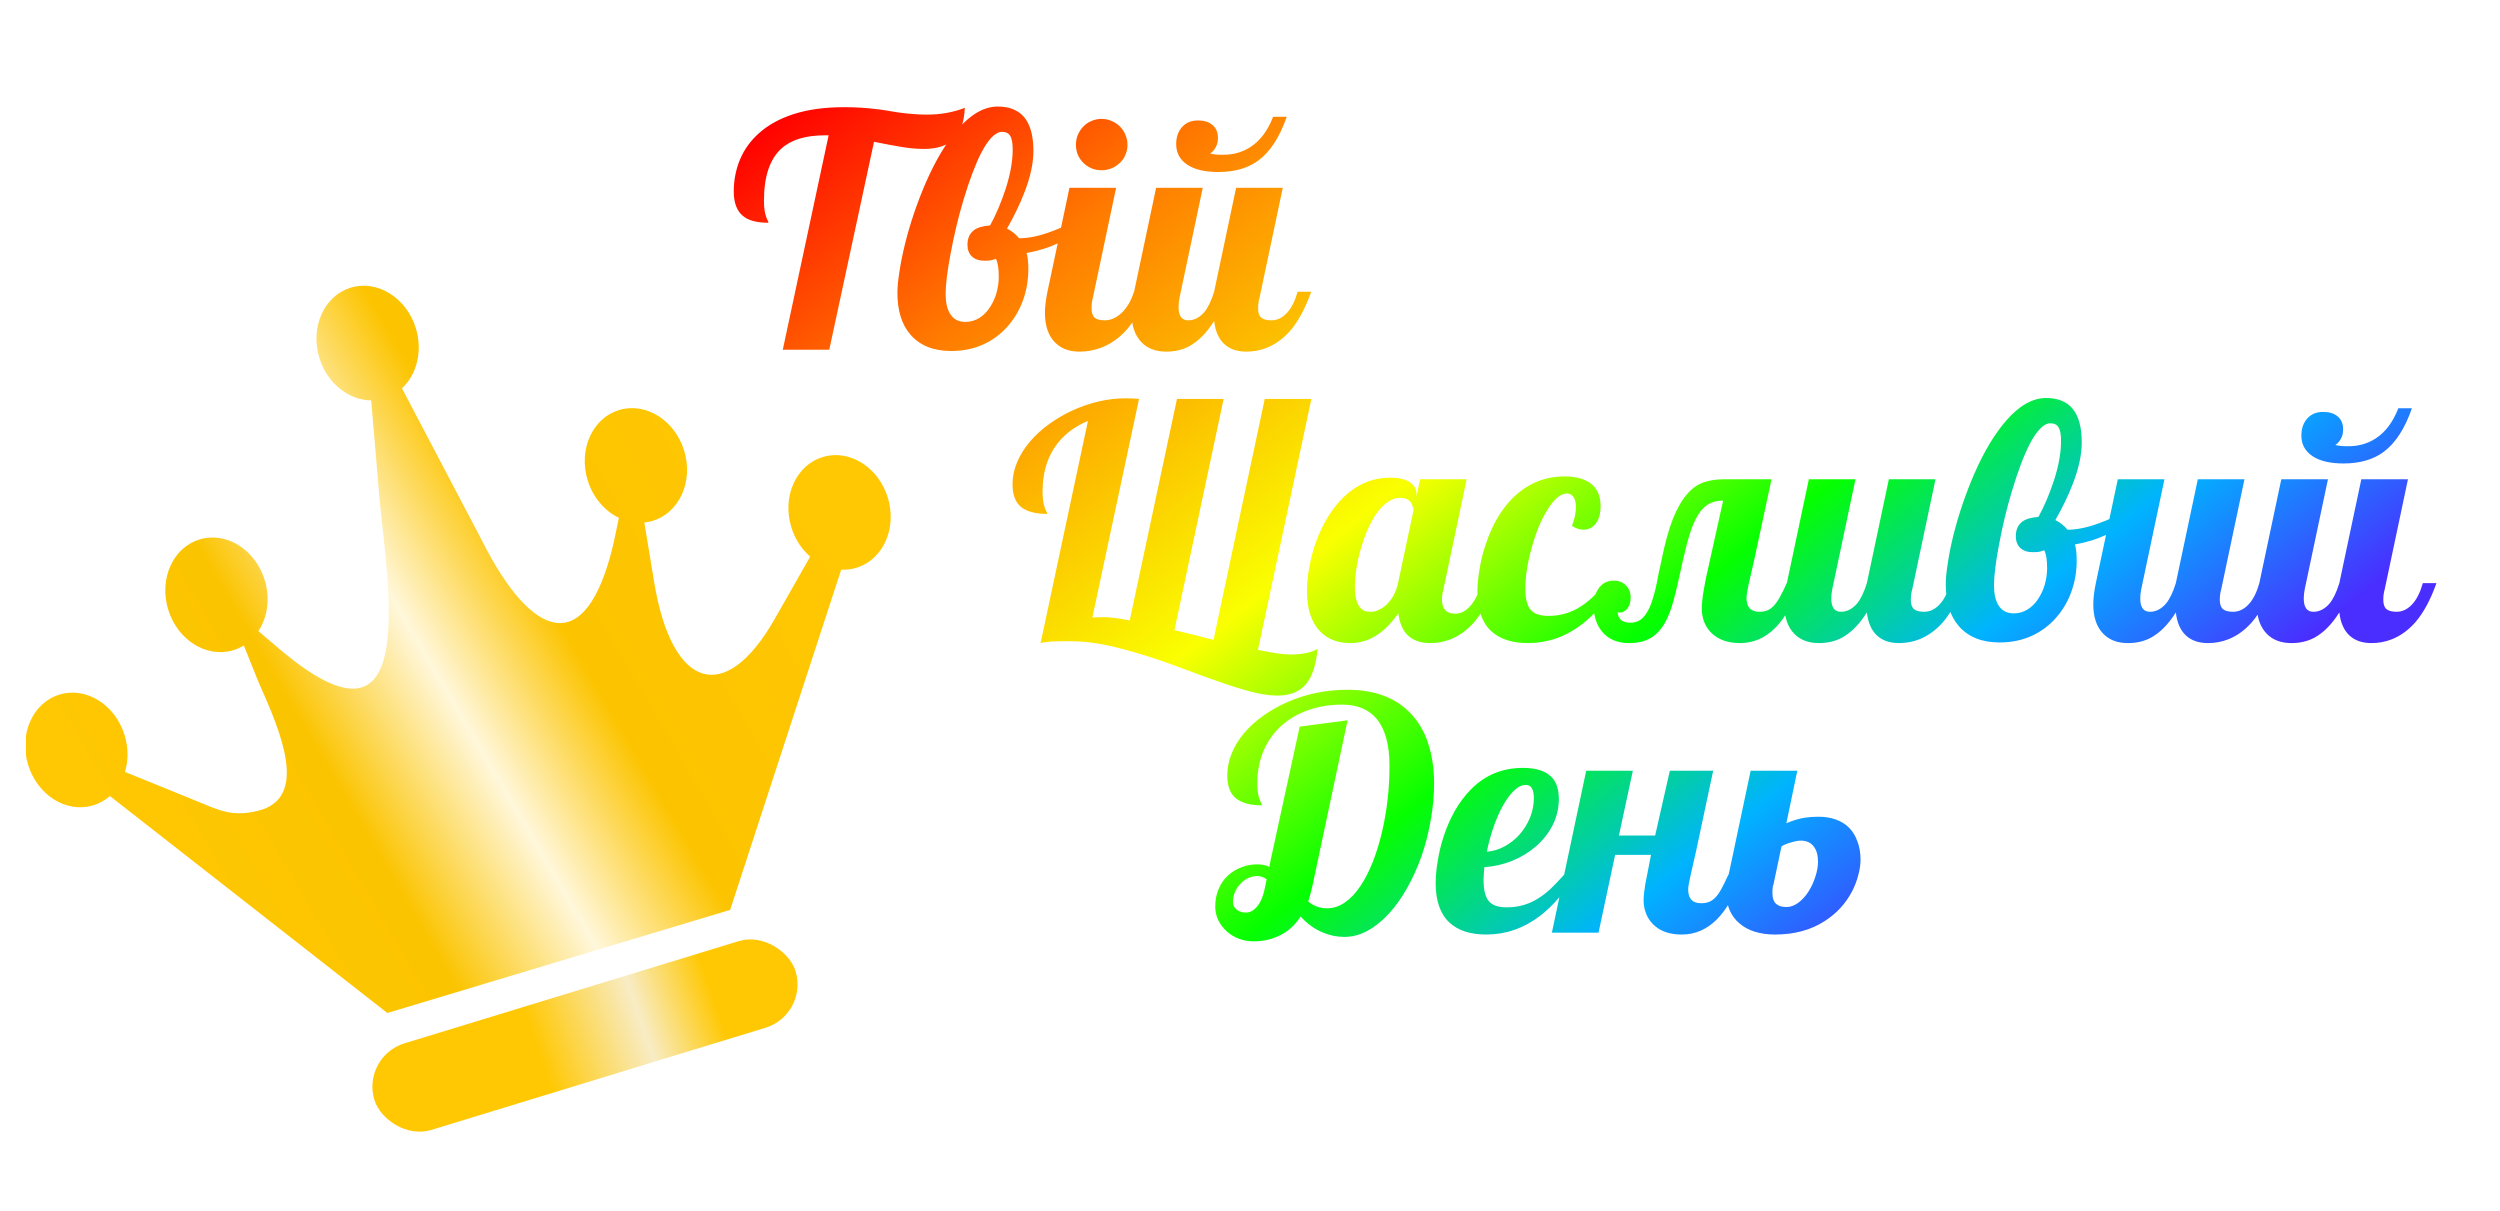 <svg width="386" height="187" viewBox="0 0 386 187" fill="none" xmlns="http://www.w3.org/2000/svg">
<g clip-path="url(#clip0_541_2)" filter="url(#filter0_d_541_2)">
<g filter="url(#filter1_d_541_2)">
<path fill-rule="evenodd" clip-rule="evenodd" d="M116.735 132.486L133.881 79.953C134.664 79.999 135.462 79.903 136.241 79.665C140.352 78.409 142.525 73.565 141.08 68.837C139.638 64.122 135.135 61.306 131.013 62.566C126.903 63.823 124.729 68.667 126.175 73.394C126.744 75.256 127.786 76.809 129.091 77.944L123.613 87.57C115.939 101.042 107.737 98.393 105.014 81.94L103.483 72.679C103.921 72.64 104.365 72.545 104.798 72.413C108.908 71.156 111.082 66.312 109.636 61.585C108.195 56.87 103.691 54.054 99.57 55.314C95.46 56.57 93.286 61.414 94.731 66.142C95.554 68.835 97.383 70.908 99.559 71.952L98.734 75.868C94.442 94.249 85.928 90.312 78.541 75.705L66.066 51.961C68.339 49.842 69.296 46.238 68.211 42.689C66.769 37.974 62.265 35.158 58.144 36.418C54.034 37.675 51.86 42.519 53.305 47.246C54.512 51.192 57.85 53.795 61.312 53.822L62.612 69.137C63.954 83.123 68.762 110.337 47.399 92.418L43.899 89.444C45.296 87.321 45.745 84.416 44.872 81.562C43.431 76.846 38.927 74.031 34.806 75.291C30.695 76.547 28.521 81.391 29.967 86.119C31.408 90.834 35.912 93.65 40.033 92.39C40.606 92.215 41.146 91.968 41.642 91.654L43.915 97.309C47.312 104.941 51.838 115.294 43.743 117.212C39.73 118.168 37.777 117.082 34.019 115.545L23.295 111.184C23.817 109.451 23.841 107.476 23.241 105.515C21.8 100.8 17.296 97.984 13.175 99.244C9.064 100.501 6.89 105.345 8.336 110.073C9.781 114.8 14.281 117.604 18.402 116.344C19.376 116.046 20.231 115.554 20.968 114.908L63.807 148.408L116.735 132.486Z" fill="url(#paint0_linear_541_2)"/>
<rect x="59.758" y="155.135" width="68" height="14" rx="7" transform="rotate(-17 59.758 155.135)" fill="url(#paint1_linear_541_2)"/>
</g>
<g filter="url(#filter2_d_541_2)">
<path d="M130.941 13.895H130.355C127.393 13.895 125.163 14.57 123.666 15.921C121.859 17.549 120.956 20.242 120.956 24.002C120.956 25.044 121.07 25.874 121.298 26.492C121.363 26.704 121.444 26.891 121.542 27.054C121.607 27.168 121.64 27.282 121.64 27.395C119.833 27.395 118.515 27.037 117.685 26.321C116.757 25.54 116.293 24.287 116.293 22.561C116.293 20.836 116.61 19.201 117.245 17.654C117.896 16.092 118.881 14.725 120.199 13.553C121.615 12.283 123.414 11.299 125.595 10.599C127.792 9.899 130.38 9.549 133.358 9.549C135.067 9.549 136.703 9.646 138.266 9.842C138.754 9.891 139.389 9.98 140.17 10.11C141.472 10.354 142.725 10.517 143.93 10.599C144.516 10.664 145.256 10.696 146.151 10.696C147.258 10.696 148.316 10.599 149.325 10.403C150.334 10.208 151.213 9.956 151.962 9.646C151.881 11.828 151.319 13.431 150.277 14.456C149.252 15.481 147.73 15.994 145.712 15.994C144.621 15.994 143.523 15.905 142.416 15.726C141.309 15.546 139.82 15.27 137.948 14.896L131.039 47H123.861L130.941 13.895ZM149.862 47.195C147.128 47.195 145.028 46.349 143.563 44.656C142.229 43.11 141.562 40.962 141.562 38.211C141.562 37.316 141.667 36.217 141.879 34.915C142.074 33.597 142.359 32.181 142.733 30.667C143.547 27.412 144.63 24.23 145.98 21.121C147.478 17.703 149.122 14.969 150.912 12.918C152.93 10.607 154.981 9.451 157.064 9.451C158.806 9.451 160.141 9.972 161.068 11.014C162.061 12.153 162.558 13.919 162.558 16.311C162.558 18.2 162.094 20.34 161.166 22.732C160.466 24.539 159.571 26.395 158.48 28.299C159.18 28.641 159.807 29.137 160.36 29.788C161.809 29.788 163.453 29.446 165.292 28.763C166.936 28.177 168.344 27.469 169.516 26.639L169.979 28.006C169.052 28.982 167.855 29.829 166.391 30.545C164.926 31.245 163.298 31.749 161.508 32.059C161.687 32.677 161.776 33.507 161.776 34.549C161.776 36.209 161.508 37.796 160.971 39.31C160.434 40.823 159.652 42.166 158.627 43.338C157.569 44.559 156.291 45.511 154.794 46.194C153.313 46.862 151.669 47.195 149.862 47.195ZM152.06 42.703C152.841 42.703 153.557 42.5 154.208 42.093C154.859 41.686 155.412 41.124 155.868 40.408C156.308 39.741 156.641 39 156.869 38.187C157.097 37.356 157.211 36.526 157.211 35.696C157.211 34.459 157.064 33.548 156.771 32.962C156.446 33.076 156.169 33.157 155.941 33.206C155.73 33.239 155.404 33.255 154.965 33.255C154.167 33.255 153.533 33.035 153.061 32.596C152.605 32.156 152.377 31.554 152.377 30.789C152.377 29.796 152.711 29.047 153.378 28.543C153.915 28.136 154.745 27.892 155.868 27.811C156.763 26.199 157.569 24.303 158.285 22.122C159.001 19.892 159.359 17.882 159.359 16.092C159.359 15.083 159.229 14.375 158.969 13.968C158.725 13.561 158.31 13.357 157.724 13.357C157.203 13.357 156.674 13.634 156.137 14.188C155.6 14.741 155.071 15.514 154.55 16.507C153.606 18.346 152.678 20.796 151.767 23.855C150.985 26.443 150.318 29.227 149.765 32.205C149.26 34.874 149.008 36.925 149.008 38.357C149.008 39.708 149.244 40.75 149.716 41.482C150.22 42.296 151.002 42.703 152.06 42.703ZM173.08 19.29C172.543 19.29 172.03 19.192 171.542 18.997C171.054 18.785 170.631 18.501 170.272 18.143C169.914 17.801 169.63 17.386 169.418 16.898C169.223 16.409 169.125 15.896 169.125 15.359C169.125 14.822 169.223 14.31 169.418 13.821C169.63 13.333 169.914 12.902 170.272 12.527C170.631 12.153 171.054 11.868 171.542 11.673C172.03 11.461 172.543 11.355 173.08 11.355C173.617 11.355 174.13 11.461 174.618 11.673C175.106 11.868 175.538 12.153 175.912 12.527C176.286 12.902 176.571 13.333 176.767 13.821C176.978 14.31 177.084 14.822 177.084 15.359C177.084 15.896 176.978 16.409 176.767 16.898C176.571 17.386 176.286 17.801 175.912 18.143C175.538 18.501 175.106 18.785 174.618 18.997C174.13 19.192 173.617 19.29 173.08 19.29ZM169.687 47.293C168.091 47.293 166.83 46.821 165.902 45.877C164.861 44.835 164.34 43.313 164.34 41.312C164.34 40.367 164.47 39.277 164.73 38.04L168.124 22H175.326L171.737 38.992C171.607 39.415 171.542 39.953 171.542 40.603C171.542 41.287 171.697 41.767 172.006 42.044C172.331 42.321 172.852 42.459 173.568 42.459C174.057 42.459 174.529 42.353 174.984 42.142C175.456 41.914 175.888 41.605 176.278 41.214C177.076 40.416 177.678 39.358 178.085 38.04H180.185C179.289 40.563 178.166 42.573 176.815 44.07C175.676 45.291 174.39 46.17 172.958 46.707C171.916 47.098 170.826 47.293 169.687 47.293ZM191.098 19.559C189.031 19.559 187.427 19.176 186.288 18.411C185.165 17.646 184.604 16.596 184.604 15.262C184.604 14.171 184.905 13.292 185.507 12.625C186.109 11.941 186.923 11.6 187.948 11.6C188.925 11.6 189.682 11.836 190.219 12.308C190.772 12.763 191.049 13.431 191.049 14.31C191.049 14.7 190.992 15.05 190.878 15.359C190.666 15.945 190.325 16.393 189.853 16.702C190.243 16.832 190.91 16.898 191.854 16.898C193.45 16.898 194.866 16.491 196.103 15.677C197.584 14.716 198.739 13.17 199.569 11.038H201.669C200.578 14.179 199.122 16.425 197.299 17.776C195.688 18.965 193.62 19.559 191.098 19.559ZM183.065 47.293C181.47 47.293 180.209 46.821 179.281 45.877C178.24 44.835 177.719 43.313 177.719 41.312C177.719 40.367 177.849 39.277 178.109 38.04L181.503 22H188.705L185.116 38.992C185.019 39.497 184.97 39.969 184.97 40.408C184.97 41.775 185.466 42.459 186.459 42.459C187.37 42.459 188.192 42.044 188.925 41.214C189.511 40.514 190.023 39.456 190.463 38.04L193.856 22H201.059L197.47 38.992C197.323 39.48 197.25 40.018 197.25 40.603C197.25 41.287 197.413 41.767 197.738 42.044C198.064 42.321 198.585 42.459 199.301 42.459C200.229 42.459 201.059 42.044 201.791 41.214C202.442 40.481 202.963 39.423 203.354 38.04H205.453C204.558 40.579 203.476 42.589 202.206 44.07C201.132 45.291 199.919 46.17 198.568 46.707C197.576 47.098 196.526 47.293 195.419 47.293C193.987 47.293 192.847 46.894 192.001 46.097C191.155 45.299 190.642 44.119 190.463 42.557C189.324 44.38 188.038 45.682 186.605 46.463C185.58 47.016 184.4 47.293 183.065 47.293ZM200.229 100.398C199.105 100.398 197.803 100.211 196.322 99.837C194.841 99.463 193.108 98.925 191.122 98.226C189.56 97.689 187.704 97.013 185.556 96.199C181.145 94.539 177.239 93.343 173.837 92.61C171.916 92.204 170.045 92 168.222 92C167.164 92 166.195 92.016 165.316 92.049C164.665 92.098 164.185 92.163 163.876 92.244L163.681 92.293V92.195C163.681 92.098 163.697 92.033 163.729 92L170.98 57.991C168.734 58.919 167.001 60.31 165.78 62.166C164.576 64.005 163.974 66.251 163.974 68.904C163.974 70.011 164.096 70.857 164.34 71.443C164.389 71.622 164.47 71.801 164.584 71.981C164.649 72.094 164.682 72.216 164.682 72.347C162.908 72.347 161.573 71.997 160.678 71.297C159.783 70.581 159.335 69.401 159.335 67.757C159.335 66.618 159.571 65.486 160.043 64.363C160.515 63.24 161.182 62.174 162.045 61.165C162.859 60.205 163.827 59.318 164.95 58.504C166.09 57.674 167.318 56.958 168.637 56.355C171.371 55.118 174.097 54.5 176.815 54.5C177.597 54.5 178.28 54.533 178.866 54.598L171.664 88.338C172.038 88.338 172.315 88.33 172.494 88.314C172.673 88.297 172.966 88.289 173.373 88.289C174.415 88.289 175.766 88.46 177.426 88.802L184.726 54.598H191.928L184.335 90.291C186.809 90.877 188.819 91.382 190.365 91.805L198.275 54.598H205.478L197.226 93.343C199.553 93.815 201.173 94.051 202.084 94.051C203.028 94.051 203.85 93.986 204.55 93.856C205.25 93.725 205.876 93.505 206.43 93.196C206.202 95.654 205.616 97.453 204.672 98.592C203.695 99.796 202.214 100.398 200.229 100.398ZM211.459 92.293C209.555 92.293 208.017 91.699 206.845 90.511C205.478 89.111 204.794 87.028 204.794 84.261C204.794 83.089 204.916 81.852 205.16 80.55C205.388 79.248 205.73 77.962 206.186 76.692C207.227 73.828 208.651 71.517 210.458 69.759C212.541 67.757 214.942 66.756 217.66 66.756C219.011 66.756 220.02 66.992 220.688 67.464C221.371 67.92 221.713 68.53 221.713 69.295V69.661L222.25 67H229.452L225.863 83.992C225.717 84.481 225.644 85.018 225.644 85.603C225.644 87.036 226.327 87.752 227.694 87.752C228.606 87.752 229.436 87.288 230.185 86.36C230.819 85.579 231.34 84.472 231.747 83.04H233.847C232.951 85.579 231.869 87.589 230.6 89.07C229.525 90.291 228.313 91.17 226.962 91.707C225.969 92.098 224.919 92.293 223.812 92.293C222.396 92.293 221.265 91.91 220.419 91.145C219.589 90.364 219.084 89.217 218.905 87.703C217.961 89.038 216.968 90.079 215.927 90.828C214.592 91.805 213.103 92.293 211.459 92.293ZM214.706 87.459C215.08 87.459 215.471 87.361 215.878 87.166C216.301 86.971 216.708 86.694 217.099 86.336C217.978 85.49 218.563 84.391 218.856 83.04L221.249 71.761C221.249 71.598 221.208 71.411 221.127 71.199C221.062 70.971 220.964 70.76 220.834 70.564C220.443 70.092 219.898 69.856 219.198 69.856C218.531 69.856 217.88 70.076 217.245 70.516C216.627 70.955 216.041 71.565 215.487 72.347C214.511 73.763 213.705 75.61 213.07 77.889C212.777 78.898 212.558 79.899 212.411 80.892C212.265 81.868 212.191 82.755 212.191 83.553C212.191 85.213 212.501 86.336 213.119 86.922C213.331 87.15 213.567 87.296 213.827 87.361C214.088 87.426 214.381 87.459 214.706 87.459ZM238.925 92.293C236.467 92.293 234.571 91.674 233.236 90.438C231.82 89.119 231.112 87.093 231.112 84.358C231.112 83.333 231.218 82.194 231.43 80.94C231.625 79.671 231.934 78.409 232.357 77.156C233.35 74.113 234.758 71.688 236.581 69.881C238.827 67.667 241.488 66.561 244.564 66.561C246.566 66.561 248.048 67.041 249.008 68.001C249.757 68.766 250.131 69.816 250.131 71.15C250.131 72.322 249.87 73.234 249.35 73.885C248.861 74.487 248.235 74.788 247.47 74.788C246.916 74.788 246.33 74.593 245.712 74.202C246.119 73.144 246.322 72.159 246.322 71.248C246.322 70.613 246.2 70.117 245.956 69.759C245.728 69.384 245.386 69.197 244.931 69.197C243.954 69.197 242.937 70.06 241.879 71.785C240.919 73.315 240.121 75.26 239.486 77.62C238.835 79.931 238.51 82.023 238.51 83.894C238.51 85.522 238.819 86.645 239.438 87.264C239.975 87.817 240.87 88.094 242.123 88.094C243.93 88.094 245.582 87.606 247.079 86.629C247.714 86.222 248.324 85.742 248.91 85.189C249.496 84.619 250.18 83.903 250.961 83.04H252.67C251.091 85.709 249.276 87.833 247.226 89.412C244.703 91.333 241.936 92.293 238.925 92.293ZM254.55 92.293C252.727 92.293 251.327 91.699 250.351 90.511C249.927 90.006 249.61 89.42 249.398 88.753C249.171 88.069 249.057 87.37 249.057 86.653C249.057 85.465 249.333 84.505 249.887 83.772C250.44 83.024 251.197 82.649 252.157 82.649C252.938 82.649 253.565 82.894 254.037 83.382C254.525 83.854 254.77 84.481 254.77 85.262C254.77 85.978 254.599 86.547 254.257 86.971C253.931 87.378 253.524 87.581 253.036 87.581C252.922 87.581 252.833 87.573 252.768 87.557C252.8 88.012 252.938 88.362 253.183 88.606C253.508 88.965 254.021 89.144 254.721 89.144C255.502 89.144 256.145 88.891 256.649 88.387C257.154 87.882 257.585 87.15 257.943 86.189C258.285 85.213 258.57 84.171 258.798 83.064C258.961 82.137 259.156 81.185 259.384 80.208L259.555 79.402C260.076 76.847 260.653 74.755 261.288 73.128C261.939 71.5 262.672 70.223 263.485 69.295C264.218 68.432 265.04 67.838 265.951 67.513C266.879 67.171 267.945 67 269.149 67H276.522L273.861 79.402L272.982 83.26C272.771 84.204 272.665 84.904 272.665 85.359C272.665 86.759 273.332 87.459 274.667 87.459C275.155 87.459 275.587 87.378 275.961 87.215C276.335 87.036 276.685 86.759 277.011 86.385C277.304 86.043 277.589 85.612 277.865 85.091C278.158 84.57 278.492 83.886 278.866 83.04H280.966C278.866 89.209 275.766 92.293 271.664 92.293C269.76 92.293 268.271 91.756 267.196 90.682C266.724 90.21 266.366 89.656 266.122 89.022C265.878 88.37 265.756 87.695 265.756 86.995C265.756 85.595 266.122 83.333 266.854 80.208L269.052 70.296C268.173 70.296 267.424 70.475 266.806 70.833C266.187 71.191 265.642 71.753 265.17 72.518C264.714 73.25 264.299 74.202 263.925 75.374C263.55 76.546 263.16 78.051 262.753 79.891L262.655 80.379C262.151 82.739 261.719 84.554 261.361 85.823C261.02 87.093 260.604 88.175 260.116 89.07C259.514 90.161 258.765 90.975 257.87 91.512C256.991 92.033 255.884 92.293 254.55 92.293ZM283.847 92.293C282.252 92.293 280.99 91.821 280.062 90.877C279.021 89.835 278.5 88.314 278.5 86.311C278.5 85.368 278.63 84.277 278.891 83.04L282.284 67H289.486L285.897 83.992C285.8 84.497 285.751 84.969 285.751 85.408C285.751 86.775 286.247 87.459 287.24 87.459C288.152 87.459 288.974 87.044 289.706 86.214C290.292 85.514 290.805 84.456 291.244 83.04L294.638 67H301.84L298.251 83.992C298.104 84.481 298.031 85.018 298.031 85.603C298.031 86.287 298.194 86.767 298.52 87.044C298.845 87.321 299.366 87.459 300.082 87.459C301.01 87.459 301.84 87.044 302.572 86.214C303.223 85.481 303.744 84.424 304.135 83.04H306.234C305.339 85.579 304.257 87.589 302.987 89.07C301.913 90.291 300.701 91.17 299.35 91.707C298.357 92.098 297.307 92.293 296.2 92.293C294.768 92.293 293.629 91.894 292.782 91.097C291.936 90.299 291.423 89.119 291.244 87.557C290.105 89.38 288.819 90.682 287.387 91.463C286.361 92.016 285.181 92.293 283.847 92.293ZM311.728 92.195C308.993 92.195 306.894 91.349 305.429 89.656C304.094 88.11 303.427 85.962 303.427 83.211C303.427 82.316 303.533 81.217 303.744 79.915C303.939 78.597 304.224 77.181 304.599 75.667C305.412 72.412 306.495 69.23 307.846 66.121C309.343 62.703 310.987 59.969 312.777 57.918C314.796 55.607 316.846 54.451 318.93 54.451C320.671 54.451 322.006 54.972 322.934 56.014C323.926 57.153 324.423 58.919 324.423 61.312C324.423 63.2 323.959 65.34 323.031 67.732C322.331 69.539 321.436 71.394 320.346 73.299C321.046 73.641 321.672 74.137 322.226 74.788C323.674 74.788 325.318 74.446 327.157 73.763C328.801 73.177 330.209 72.469 331.381 71.639L331.845 73.006C330.917 73.982 329.721 74.829 328.256 75.545C326.791 76.245 325.163 76.749 323.373 77.059C323.552 77.677 323.642 78.507 323.642 79.549C323.642 81.209 323.373 82.796 322.836 84.31C322.299 85.823 321.518 87.166 320.492 88.338C319.434 89.559 318.157 90.511 316.659 91.194C315.178 91.862 313.534 92.195 311.728 92.195ZM313.925 87.703C314.706 87.703 315.422 87.5 316.073 87.093C316.724 86.686 317.278 86.124 317.733 85.408C318.173 84.741 318.507 84 318.734 83.186C318.962 82.356 319.076 81.526 319.076 80.696C319.076 79.459 318.93 78.548 318.637 77.962C318.311 78.076 318.035 78.157 317.807 78.206C317.595 78.239 317.27 78.255 316.83 78.255C316.033 78.255 315.398 78.035 314.926 77.596C314.47 77.156 314.242 76.554 314.242 75.789C314.242 74.796 314.576 74.047 315.243 73.543C315.78 73.136 316.61 72.892 317.733 72.811C318.629 71.199 319.434 69.303 320.15 67.122C320.867 64.892 321.225 62.882 321.225 61.092C321.225 60.083 321.094 59.375 320.834 58.968C320.59 58.561 320.175 58.357 319.589 58.357C319.068 58.357 318.539 58.634 318.002 59.188C317.465 59.741 316.936 60.514 316.415 61.507C315.471 63.346 314.543 65.796 313.632 68.856C312.851 71.443 312.183 74.227 311.63 77.205C311.125 79.874 310.873 81.925 310.873 83.357C310.873 84.708 311.109 85.75 311.581 86.482C312.086 87.296 312.867 87.703 313.925 87.703ZM331.552 92.293C329.957 92.293 328.695 91.821 327.768 90.877C326.726 89.835 326.205 88.314 326.205 86.311C326.205 85.368 326.335 84.277 326.596 83.04L329.989 67H337.191L333.603 83.992C333.505 84.497 333.456 84.969 333.456 85.408C333.456 86.775 333.952 87.459 334.945 87.459C335.857 87.459 336.679 87.044 337.411 86.214C337.997 85.514 338.51 84.456 338.949 83.04L342.343 67H349.545L345.956 83.992C345.81 84.481 345.736 85.018 345.736 85.603C345.736 86.287 345.899 86.767 346.225 87.044C346.55 87.321 347.071 87.459 347.787 87.459C348.715 87.459 349.545 87.044 350.277 86.214C350.928 85.481 351.449 84.424 351.84 83.04H353.939C353.044 85.579 351.962 87.589 350.692 89.07C349.618 90.291 348.406 91.17 347.055 91.707C346.062 92.098 345.012 92.293 343.905 92.293C342.473 92.293 341.334 91.894 340.487 91.097C339.641 90.299 339.128 89.119 338.949 87.557C337.81 89.38 336.524 90.682 335.092 91.463C334.066 92.016 332.886 92.293 331.552 92.293ZM364.828 64.559C362.761 64.559 361.158 64.176 360.019 63.411C358.896 62.646 358.334 61.596 358.334 60.262C358.334 59.171 358.635 58.292 359.237 57.625C359.84 56.941 360.653 56.6 361.679 56.6C362.655 56.6 363.412 56.836 363.949 57.308C364.503 57.763 364.779 58.431 364.779 59.31C364.779 59.7 364.722 60.05 364.608 60.359C364.397 60.945 364.055 61.393 363.583 61.702C363.974 61.832 364.641 61.898 365.585 61.898C367.18 61.898 368.596 61.491 369.833 60.677C371.314 59.717 372.47 58.17 373.3 56.038H375.399C374.309 59.179 372.852 61.425 371.029 62.776C369.418 63.965 367.351 64.559 364.828 64.559ZM356.796 92.293C355.201 92.293 353.939 91.821 353.012 90.877C351.97 89.835 351.449 88.314 351.449 86.311C351.449 85.368 351.579 84.277 351.84 83.04L355.233 67H362.436L358.847 83.992C358.749 84.497 358.7 84.969 358.7 85.408C358.7 86.775 359.197 87.459 360.189 87.459C361.101 87.459 361.923 87.044 362.655 86.214C363.241 85.514 363.754 84.456 364.193 83.04L367.587 67H374.789L371.2 83.992C371.054 84.481 370.98 85.018 370.98 85.603C370.98 86.287 371.143 86.767 371.469 87.044C371.794 87.321 372.315 87.459 373.031 87.459C373.959 87.459 374.789 87.044 375.521 86.214C376.173 85.481 376.693 84.424 377.084 83.04H379.184C378.288 85.579 377.206 87.589 375.937 89.07C374.862 90.291 373.65 91.17 372.299 91.707C371.306 92.098 370.256 92.293 369.149 92.293C367.717 92.293 366.578 91.894 365.731 91.097C364.885 90.299 364.372 89.119 364.193 87.557C363.054 89.38 361.768 90.682 360.336 91.463C359.311 92.016 358.131 92.293 356.796 92.293ZM196.518 138.343C195.769 138.343 195.036 138.213 194.32 137.952C193.62 137.692 193.002 137.326 192.465 136.854C191.895 136.349 191.448 135.771 191.122 135.12C190.797 134.453 190.634 133.729 190.634 132.947C190.634 131.987 190.805 131.1 191.146 130.286C191.488 129.456 191.968 128.756 192.587 128.187C193.189 127.633 193.881 127.21 194.662 126.917C195.443 126.608 196.265 126.453 197.128 126.453C197.828 126.453 198.446 126.583 198.983 126.844L199.179 125.843L203.671 105.188L211.068 104.212L205.624 129.847C205.38 130.888 205.168 131.67 204.989 132.19C205.819 132.89 206.796 133.24 207.919 133.24C208.879 133.24 209.791 132.939 210.653 132.337C211.532 131.735 212.338 130.88 213.07 129.773C214.454 127.706 215.561 124.923 216.391 121.424C217.156 118.12 217.538 114.726 217.538 111.243C217.538 107.988 216.871 105.563 215.536 103.968C214.299 102.519 212.533 101.795 210.238 101.795C208.367 101.795 206.633 102.072 205.038 102.625C203.443 103.178 202.06 103.976 200.888 105.018C199.683 106.092 198.756 107.386 198.104 108.899C197.453 110.413 197.128 112.098 197.128 113.953C197.128 115.027 197.25 115.857 197.494 116.443C197.559 116.655 197.641 116.842 197.738 117.005C197.803 117.119 197.836 117.233 197.836 117.347C196.078 117.347 194.743 116.989 193.832 116.272C192.937 115.54 192.489 114.352 192.489 112.708C192.489 111.585 192.709 110.478 193.148 109.388C193.588 108.281 194.223 107.231 195.053 106.238C195.867 105.262 196.843 104.367 197.982 103.553C199.138 102.723 200.399 102.007 201.767 101.404C204.664 100.135 207.764 99.5 211.068 99.5C215.609 99.5 219.052 100.94 221.396 103.821C222.421 105.091 223.178 106.588 223.666 108.313C224.171 110.039 224.423 111.902 224.423 113.904C224.423 115.776 224.252 117.672 223.91 119.593C223.585 121.513 223.113 123.369 222.494 125.159C221.876 126.917 221.135 128.561 220.272 130.091C219.426 131.604 218.49 132.923 217.465 134.046C216.407 135.201 215.292 136.097 214.12 136.731C212.965 137.35 211.785 137.659 210.58 137.659C209.424 137.659 208.31 137.431 207.235 136.976C205.982 136.455 204.843 135.633 203.817 134.51C202.922 135.91 201.758 136.927 200.326 137.562C199.203 138.082 197.934 138.343 196.518 138.343ZM195.37 133.899C195.972 133.899 196.518 133.623 197.006 133.069C197.608 132.402 198.048 131.377 198.324 129.993L198.568 128.748C198.064 128.423 197.567 128.26 197.079 128.26C196.64 128.26 196.192 128.366 195.736 128.577C195.297 128.772 194.906 129.049 194.564 129.407C194.206 129.765 193.913 130.197 193.686 130.701C193.474 131.189 193.368 131.702 193.368 132.239C193.368 132.728 193.555 133.126 193.93 133.436C194.304 133.745 194.784 133.899 195.37 133.899ZM232.479 137.293C230.022 137.293 228.126 136.674 226.791 135.438C225.375 134.119 224.667 132.093 224.667 129.358C224.667 128.333 224.773 127.194 224.984 125.94C225.18 124.687 225.481 123.434 225.888 122.181C226.343 120.781 226.921 119.454 227.621 118.201C228.337 116.948 229.167 115.841 230.111 114.881C232.292 112.667 234.978 111.561 238.168 111.561C240.202 111.561 241.684 112.049 242.611 113.025C243.327 113.79 243.686 114.897 243.686 116.346C243.686 117.762 243.376 119.096 242.758 120.35C242.139 121.587 241.285 122.685 240.194 123.646C239.104 124.59 237.867 125.346 236.483 125.916C235.1 126.469 233.668 126.795 232.187 126.893C232.105 127.739 232.064 128.406 232.064 128.895C232.064 130.522 232.374 131.645 232.992 132.264C233.529 132.817 234.424 133.094 235.678 133.094C237.484 133.094 239.136 132.605 240.634 131.629C241.269 131.222 241.879 130.742 242.465 130.188C243.051 129.619 243.734 128.903 244.516 128.04H246.225C244.646 130.709 242.831 132.833 240.78 134.412C238.257 136.333 235.491 137.293 232.479 137.293ZM232.577 124.5C233.505 124.435 234.408 124.166 235.287 123.694C236.166 123.222 236.947 122.604 237.631 121.839C238.314 121.058 238.852 120.187 239.242 119.227C239.633 118.25 239.828 117.257 239.828 116.248C239.828 115.581 239.73 115.076 239.535 114.734C239.356 114.376 239.039 114.197 238.583 114.197C237.981 114.197 237.37 114.49 236.752 115.076C236.15 115.662 235.564 116.468 234.994 117.493C234.473 118.453 234.001 119.544 233.578 120.765C233.155 121.985 232.821 123.23 232.577 124.5ZM262.655 137.293C260.735 137.293 259.254 136.756 258.212 135.682C257.74 135.21 257.382 134.656 257.138 134.021C256.894 133.37 256.771 132.695 256.771 131.995C256.771 131.377 256.861 130.538 257.04 129.48C257.235 128.423 257.528 126.925 257.919 124.988H252.377L249.813 137H242.611L247.909 112H255.111L252.963 122.01H258.554L260.824 112H267.514L264.877 124.402L263.998 128.26C263.77 129.269 263.656 129.969 263.656 130.359C263.656 131.759 264.324 132.459 265.658 132.459C266.163 132.459 266.602 132.378 266.977 132.215C267.351 132.036 267.701 131.759 268.026 131.385C268.319 131.043 268.596 130.62 268.856 130.115C269.133 129.611 269.467 128.919 269.857 128.04H271.957C269.857 134.209 266.757 137.293 262.655 137.293ZM277.06 137.293C275.904 137.293 274.862 137.146 273.935 136.854C273.007 136.561 272.226 136.137 271.591 135.584C270.94 135.047 270.435 134.38 270.077 133.582C269.735 132.785 269.564 131.889 269.564 130.896C269.564 129.806 269.678 128.854 269.906 128.04L273.3 112H280.502L278.817 120.105C279.859 119.666 280.811 119.381 281.674 119.251C282.292 119.153 283 119.104 283.798 119.104C284.791 119.104 285.686 119.251 286.483 119.544C287.297 119.837 287.981 120.268 288.534 120.838C289.088 121.408 289.511 122.116 289.804 122.962C290.113 123.792 290.268 124.72 290.268 125.745C290.268 126.461 290.154 127.243 289.926 128.089C289.714 128.935 289.397 129.773 288.974 130.604C287.965 132.524 286.549 134.062 284.726 135.218C282.593 136.601 280.038 137.293 277.06 137.293ZM278.817 133.045C279.436 133.045 280.038 132.833 280.624 132.41C281.226 131.971 281.763 131.385 282.235 130.652C282.675 129.952 283.025 129.196 283.285 128.382C283.562 127.552 283.7 126.771 283.7 126.038C283.7 125.029 283.472 124.24 283.017 123.67C282.561 123.084 281.894 122.791 281.015 122.791C280.64 122.791 280.136 122.889 279.501 123.084C278.817 123.279 278.337 123.483 278.061 123.694L276.815 129.603C276.718 129.83 276.669 130.115 276.669 130.457C276.669 130.783 276.669 130.962 276.669 130.994C276.669 132.361 277.385 133.045 278.817 133.045Z" fill="url(#paint2_linear_541_2)"/>
</g>
</g>
<defs>
<filter id="filter0_d_541_2" x="0" y="0" width="390" height="187" filterUnits="userSpaceOnUse" color-interpolation-filters="sRGB">
<feFlood flood-opacity="0" result="BackgroundImageFix"/>
<feColorMatrix in="SourceAlpha" type="matrix" values="0 0 0 0 0 0 0 0 0 0 0 0 0 0 0 0 0 0 127 0" result="hardAlpha"/>
<feOffset dy="4"/>
<feGaussianBlur stdDeviation="2"/>
<feComposite in2="hardAlpha" operator="out"/>
<feColorMatrix type="matrix" values="0 0 0 0 0 0 0 0 0 0 0 0 0 0 0 0 0 0 0.25 0"/>
<feBlend mode="normal" in2="BackgroundImageFix" result="effect1_dropShadow_541_2"/>
<feBlend mode="normal" in="SourceGraphic" in2="effect1_dropShadow_541_2" result="shape"/>
</filter>
<filter id="filter1_d_541_2" x="-15" y="16" width="177.35" height="170.047" filterUnits="userSpaceOnUse" color-interpolation-filters="sRGB">
<feFlood flood-opacity="0" result="BackgroundImageFix"/>
<feColorMatrix in="SourceAlpha" type="matrix" values="0 0 0 0 0 0 0 0 0 0 0 0 0 0 0 0 0 0 127 0" result="hardAlpha"/>
<feOffset dx="-4" dy="4"/>
<feGaussianBlur stdDeviation="1.5"/>
<feComposite in2="hardAlpha" operator="out"/>
<feColorMatrix type="matrix" values="0 0 0 0 0.239 0 0 0 0 0.629 0 0 0 0 0 0 0 0 0.79 0"/>
<feBlend mode="normal" in2="BackgroundImageFix" result="effect1_dropShadow_541_2"/>
<feBlend mode="normal" in="SourceGraphic" in2="effect1_dropShadow_541_2" result="shape"/>
</filter>
<filter id="filter2_d_541_2" x="111.293" y="9.451" width="267.891" height="133.893" filterUnits="userSpaceOnUse" color-interpolation-filters="sRGB">
<feFlood flood-opacity="0" result="BackgroundImageFix"/>
<feColorMatrix in="SourceAlpha" type="matrix" values="0 0 0 0 0 0 0 0 0 0 0 0 0 0 0 0 0 0 127 0" result="hardAlpha"/>
<feOffset dx="-3" dy="3"/>
<feGaussianBlur stdDeviation="1"/>
<feComposite in2="hardAlpha" operator="out"/>
<feColorMatrix type="matrix" values="0 0 0 0 0 0 0 0 0 0.475 0 0 0 0 0.019 0 0 0 1 0"/>
<feBlend mode="normal" in2="BackgroundImageFix" result="effect1_dropShadow_541_2"/>
<feBlend mode="normal" in="SourceGraphic" in2="effect1_dropShadow_541_2" result="shape"/>
</filter>
<linearGradient id="paint0_linear_541_2" x1="140" y1="83" x2="34" y2="145" gradientUnits="userSpaceOnUse">
<stop stop-color="#FFC803"/>
<stop offset="0.37" stop-color="#FCC400"/>
<stop offset="0.536" stop-color="#FFF7DB"/>
<stop offset="0.714" stop-color="#FBC400"/>
<stop offset="1" stop-color="#FFC803"/>
</linearGradient>
<linearGradient id="paint1_linear_541_2" x1="140.946" y1="158.902" x2="50.079" y2="161.969" gradientUnits="userSpaceOnUse">
<stop stop-color="#FFC803"/>
<stop offset="0.292" stop-color="#FFC803"/>
<stop offset="0.422" stop-color="#F8ECC5"/>
<stop offset="0.604" stop-color="#FFC803"/>
<stop offset="1" stop-color="#FFC803"/>
</linearGradient>
<linearGradient id="paint2_linear_541_2" x1="143" y1="-5" x2="271.31" y2="160.088" gradientUnits="userSpaceOnUse">
<stop stop-color="#B80B0B"/>
<stop stop-color="#B8860B"/>
<stop offset="0" stop-color="#FF0000"/>
<stop offset="0.203" stop-color="#FF7A00"/>
<stop offset="0.5" stop-color="#FAFF00"/>
<stop offset="0.693" stop-color="#05FF00"/>
<stop offset="0.849" stop-color="#00B3FF"/>
<stop offset="1" stop-color="#4A2DFF"/>
</linearGradient>
<clipPath id="clip0_541_2">
<rect width="382" height="179" fill="white" transform="translate(4)"/>
</clipPath>
</defs>
</svg>
